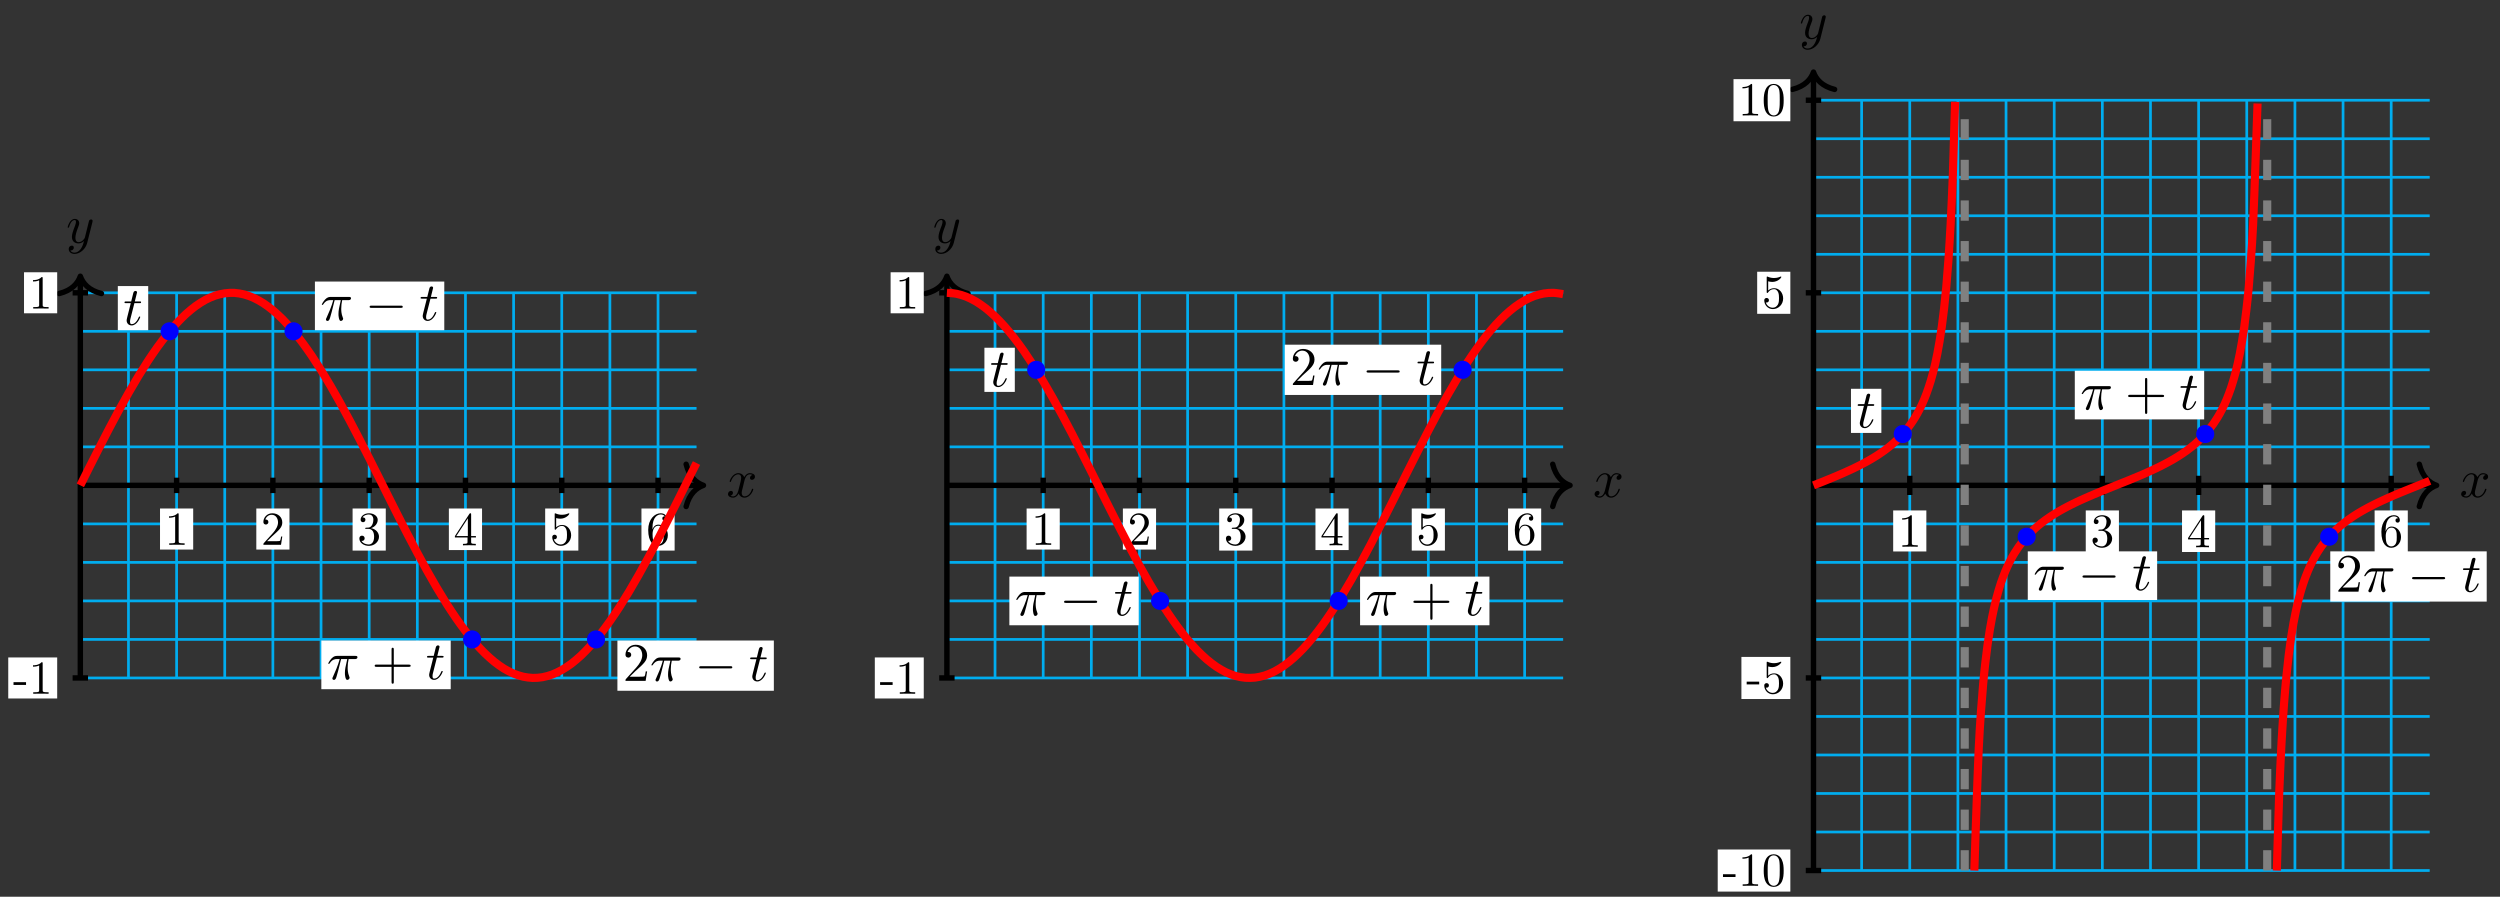 <?xml version="1.0" encoding="UTF-8"?>
<svg xmlns="http://www.w3.org/2000/svg" xmlns:xlink="http://www.w3.org/1999/xlink" width="368pt" height="132pt" viewBox="0 0 368 132" version="1.1">
<rect x="0" y="0" width="368" height="132" fill="#333333" stroke="none"/>
<defs>
<g>
<symbol overflow="visible" id="glyph0-0">
<path style="stroke:none;" d=""/>
</symbol>
<symbol overflow="visible" id="glyph0-1">
<path style="stroke:none;" d="M 2.656 -2.406 C 2.703 -2.609 2.891 -3.344 3.453 -3.344 C 3.484 -3.344 3.688 -3.344 3.844 -3.25 C 3.625 -3.203 3.469 -3 3.469 -2.812 C 3.469 -2.688 3.547 -2.531 3.766 -2.531 C 3.938 -2.531 4.203 -2.672 4.203 -3 C 4.203 -3.406 3.734 -3.516 3.453 -3.516 C 3 -3.516 2.719 -3.094 2.625 -2.922 C 2.422 -3.438 1.984 -3.516 1.766 -3.516 C 0.938 -3.516 0.484 -2.5 0.484 -2.297 C 0.484 -2.219 0.562 -2.219 0.578 -2.219 C 0.641 -2.219 0.656 -2.234 0.672 -2.297 C 0.953 -3.141 1.469 -3.344 1.75 -3.344 C 1.891 -3.344 2.172 -3.281 2.172 -2.812 C 2.172 -2.562 2.047 -2.031 1.75 -0.922 C 1.625 -0.422 1.344 -0.094 0.984 -0.094 C 0.938 -0.094 0.75 -0.094 0.594 -0.188 C 0.781 -0.234 0.969 -0.391 0.969 -0.625 C 0.969 -0.844 0.781 -0.906 0.672 -0.906 C 0.438 -0.906 0.234 -0.688 0.234 -0.438 C 0.234 -0.078 0.625 0.094 0.984 0.094 C 1.5 0.094 1.797 -0.469 1.812 -0.516 C 1.906 -0.219 2.203 0.094 2.672 0.094 C 3.5 0.094 3.953 -0.938 3.953 -1.141 C 3.953 -1.219 3.875 -1.219 3.859 -1.219 C 3.781 -1.219 3.766 -1.188 3.75 -1.125 C 3.484 -0.281 2.953 -0.094 2.688 -0.094 C 2.375 -0.094 2.25 -0.344 2.25 -0.609 C 2.25 -0.781 2.297 -0.969 2.391 -1.312 Z M 2.656 -2.406 "/>
</symbol>
<symbol overflow="visible" id="glyph0-2">
<path style="stroke:none;" d="M 3.875 -3.031 C 3.906 -3.141 3.906 -3.156 3.906 -3.219 C 3.906 -3.359 3.797 -3.438 3.672 -3.438 C 3.594 -3.438 3.469 -3.391 3.391 -3.266 C 3.375 -3.234 3.312 -2.984 3.281 -2.844 C 3.234 -2.625 3.172 -2.422 3.125 -2.203 L 2.766 -0.766 C 2.734 -0.641 2.391 -0.094 1.859 -0.094 C 1.453 -0.094 1.375 -0.438 1.375 -0.734 C 1.375 -1.094 1.5 -1.594 1.781 -2.297 C 1.906 -2.625 1.938 -2.703 1.938 -2.875 C 1.938 -3.234 1.688 -3.516 1.281 -3.516 C 0.531 -3.516 0.234 -2.359 0.234 -2.297 C 0.234 -2.219 0.312 -2.219 0.328 -2.219 C 0.406 -2.219 0.422 -2.234 0.453 -2.359 C 0.672 -3.109 0.984 -3.344 1.266 -3.344 C 1.328 -3.344 1.453 -3.344 1.453 -3.094 C 1.453 -2.891 1.375 -2.688 1.328 -2.531 C 1 -1.688 0.859 -1.234 0.859 -0.859 C 0.859 -0.156 1.359 0.094 1.828 0.094 C 2.141 0.094 2.422 -0.047 2.641 -0.266 C 2.531 0.141 2.438 0.531 2.125 0.953 C 1.906 1.234 1.609 1.453 1.25 1.453 C 1.125 1.453 0.766 1.438 0.641 1.125 C 0.766 1.125 0.875 1.125 0.984 1.031 C 1.062 0.953 1.141 0.859 1.141 0.703 C 1.141 0.453 0.922 0.422 0.844 0.422 C 0.656 0.422 0.391 0.547 0.391 0.938 C 0.391 1.344 0.75 1.641 1.25 1.641 C 2.062 1.641 2.891 0.906 3.109 0.016 Z M 3.875 -3.031 "/>
</symbol>
<symbol overflow="visible" id="glyph0-3">
<path style="stroke:none;" d="M 1.641 -3.188 L 2.391 -3.188 C 2.547 -3.188 2.625 -3.188 2.625 -3.344 C 2.625 -3.438 2.547 -3.438 2.406 -3.438 L 1.703 -3.438 C 1.984 -4.562 2.031 -4.719 2.031 -4.766 C 2.031 -4.906 1.938 -4.984 1.797 -4.984 C 1.781 -4.984 1.547 -4.984 1.484 -4.703 L 1.172 -3.438 L 0.422 -3.438 C 0.266 -3.438 0.188 -3.438 0.188 -3.281 C 0.188 -3.188 0.25 -3.188 0.406 -3.188 L 1.109 -3.188 C 0.531 -0.922 0.5 -0.781 0.5 -0.641 C 0.5 -0.219 0.812 0.094 1.234 0.094 C 2.047 0.094 2.5 -1.078 2.5 -1.141 C 2.5 -1.219 2.438 -1.219 2.406 -1.219 C 2.328 -1.219 2.328 -1.188 2.281 -1.109 C 1.938 -0.281 1.516 -0.094 1.25 -0.094 C 1.078 -0.094 1 -0.188 1 -0.453 C 1 -0.641 1.016 -0.703 1.047 -0.844 Z M 1.641 -3.188 "/>
</symbol>
<symbol overflow="visible" id="glyph0-4">
<path style="stroke:none;" d="M 2.109 -2.969 L 3.016 -2.969 C 2.75 -1.797 2.672 -1.453 2.672 -0.922 C 2.672 -0.797 2.672 -0.578 2.734 -0.312 C 2.828 0.047 2.906 0.094 3.031 0.094 C 3.188 0.094 3.359 -0.062 3.359 -0.219 C 3.359 -0.266 3.359 -0.281 3.312 -0.391 C 3.078 -0.969 3.078 -1.484 3.078 -1.703 C 3.078 -2.125 3.125 -2.562 3.219 -2.969 L 4.125 -2.969 C 4.234 -2.969 4.516 -2.969 4.516 -3.25 C 4.516 -3.438 4.344 -3.438 4.203 -3.438 L 1.531 -3.438 C 1.359 -3.438 1.047 -3.438 0.703 -3.062 C 0.422 -2.75 0.219 -2.375 0.219 -2.344 C 0.219 -2.328 0.219 -2.266 0.312 -2.266 C 0.375 -2.266 0.391 -2.297 0.438 -2.359 C 0.828 -2.969 1.297 -2.969 1.453 -2.969 L 1.906 -2.969 C 1.656 -2.016 1.219 -1.047 0.891 -0.312 C 0.828 -0.203 0.828 -0.188 0.828 -0.125 C 0.828 0.031 0.953 0.094 1.047 0.094 C 1.297 0.094 1.359 -0.141 1.453 -0.438 C 1.562 -0.797 1.562 -0.812 1.672 -1.219 Z M 2.109 -2.969 "/>
</symbol>
<symbol overflow="visible" id="glyph1-0">
<path style="stroke:none;" d=""/>
</symbol>
<symbol overflow="visible" id="glyph1-1">
<path style="stroke:none;" d="M 2.922 0 L 2.922 -0.219 L 2.703 -0.219 C 2.062 -0.219 2.047 -0.297 2.047 -0.547 L 2.047 -4.453 C 2.047 -4.625 2.047 -4.641 1.891 -4.641 C 1.453 -4.188 0.844 -4.188 0.625 -4.188 L 0.625 -3.984 C 0.766 -3.984 1.172 -3.984 1.531 -4.156 L 1.531 -0.547 C 1.531 -0.297 1.516 -0.219 0.891 -0.219 L 0.656 -0.219 L 0.656 0 C 0.906 -0.016 1.516 -0.016 1.797 -0.016 C 2.062 -0.016 2.672 -0.016 2.922 0 Z M 2.922 0 "/>
</symbol>
<symbol overflow="visible" id="glyph1-2">
<path style="stroke:none;" d="M 3.125 -1.219 L 2.953 -1.219 C 2.922 -1 2.875 -0.703 2.797 -0.594 C 2.75 -0.531 2.297 -0.531 2.141 -0.531 L 0.891 -0.531 L 1.625 -1.25 C 2.703 -2.219 3.125 -2.594 3.125 -3.297 C 3.125 -4.078 2.5 -4.641 1.656 -4.641 C 0.859 -4.641 0.344 -4 0.344 -3.375 C 0.344 -2.984 0.703 -2.984 0.719 -2.984 C 0.844 -2.984 1.078 -3.078 1.078 -3.359 C 1.078 -3.547 0.953 -3.719 0.703 -3.719 C 0.656 -3.719 0.641 -3.719 0.625 -3.719 C 0.781 -4.172 1.156 -4.422 1.562 -4.422 C 2.188 -4.422 2.5 -3.859 2.5 -3.297 C 2.5 -2.734 2.141 -2.188 1.766 -1.75 L 0.422 -0.266 C 0.344 -0.188 0.344 -0.172 0.344 0 L 2.938 0 Z M 3.125 -1.219 "/>
</symbol>
<symbol overflow="visible" id="glyph1-3">
<path style="stroke:none;" d="M 3.188 -1.188 C 3.188 -1.766 2.75 -2.312 2.016 -2.453 C 2.594 -2.641 3 -3.125 3 -3.672 C 3 -4.25 2.391 -4.641 1.719 -4.641 C 1.016 -4.641 0.484 -4.219 0.484 -3.688 C 0.484 -3.469 0.641 -3.328 0.844 -3.328 C 1.047 -3.328 1.188 -3.484 1.188 -3.688 C 1.188 -4.031 0.859 -4.031 0.766 -4.031 C 0.969 -4.375 1.438 -4.469 1.688 -4.469 C 1.969 -4.469 2.359 -4.312 2.359 -3.688 C 2.359 -3.609 2.344 -3.203 2.156 -2.891 C 1.953 -2.562 1.719 -2.531 1.547 -2.531 C 1.484 -2.516 1.312 -2.516 1.266 -2.516 C 1.219 -2.5 1.156 -2.5 1.156 -2.422 C 1.156 -2.344 1.219 -2.344 1.328 -2.344 L 1.641 -2.344 C 2.203 -2.344 2.469 -1.875 2.469 -1.188 C 2.469 -0.25 1.984 -0.047 1.672 -0.047 C 1.375 -0.047 0.859 -0.156 0.609 -0.578 C 0.859 -0.531 1.078 -0.688 1.078 -0.953 C 1.078 -1.203 0.891 -1.344 0.688 -1.344 C 0.516 -1.344 0.297 -1.25 0.297 -0.938 C 0.297 -0.312 0.938 0.156 1.703 0.156 C 2.547 0.156 3.188 -0.484 3.188 -1.188 Z M 3.188 -1.188 "/>
</symbol>
<symbol overflow="visible" id="glyph1-4">
<path style="stroke:none;" d="M 3.281 -1.156 L 3.281 -1.359 L 2.578 -1.359 L 2.578 -4.531 C 2.578 -4.672 2.578 -4.719 2.469 -4.719 C 2.406 -4.719 2.391 -4.719 2.328 -4.641 L 0.188 -1.359 L 0.188 -1.156 L 2.047 -1.156 L 2.047 -0.547 C 2.047 -0.297 2.031 -0.219 1.516 -0.219 L 1.375 -0.219 L 1.375 0 C 1.656 -0.016 2.016 -0.016 2.312 -0.016 C 2.609 -0.016 2.969 -0.016 3.266 0 L 3.266 -0.219 L 3.109 -0.219 C 2.594 -0.219 2.578 -0.297 2.578 -0.547 L 2.578 -1.156 Z M 2.094 -1.359 L 0.391 -1.359 L 2.094 -3.969 Z M 2.094 -1.359 "/>
</symbol>
<symbol overflow="visible" id="glyph1-5">
<path style="stroke:none;" d="M 3.125 -1.406 C 3.125 -2.234 2.562 -2.922 1.812 -2.922 C 1.469 -2.922 1.172 -2.812 0.922 -2.578 L 0.922 -3.938 C 1.062 -3.891 1.297 -3.844 1.516 -3.844 C 2.375 -3.844 2.859 -4.469 2.859 -4.562 C 2.859 -4.609 2.844 -4.641 2.781 -4.641 C 2.781 -4.641 2.766 -4.641 2.734 -4.625 C 2.594 -4.562 2.25 -4.422 1.781 -4.422 C 1.5 -4.422 1.188 -4.469 0.859 -4.609 C 0.797 -4.641 0.781 -4.641 0.781 -4.641 C 0.703 -4.641 0.703 -4.578 0.703 -4.469 L 0.703 -2.406 C 0.703 -2.281 0.703 -2.219 0.797 -2.219 C 0.844 -2.219 0.859 -2.25 0.891 -2.281 C 0.969 -2.391 1.219 -2.781 1.797 -2.781 C 2.156 -2.781 2.328 -2.453 2.391 -2.328 C 2.5 -2.062 2.516 -1.797 2.516 -1.453 C 2.516 -1.203 2.516 -0.781 2.344 -0.5 C 2.172 -0.219 1.922 -0.047 1.594 -0.047 C 1.094 -0.047 0.688 -0.406 0.578 -0.828 C 0.594 -0.812 0.609 -0.812 0.688 -0.812 C 0.922 -0.812 1.031 -0.984 1.031 -1.156 C 1.031 -1.312 0.922 -1.484 0.688 -1.484 C 0.594 -1.484 0.344 -1.438 0.344 -1.125 C 0.344 -0.516 0.828 0.156 1.609 0.156 C 2.422 0.156 3.125 -0.516 3.125 -1.406 Z M 3.125 -1.406 "/>
</symbol>
<symbol overflow="visible" id="glyph1-6">
<path style="stroke:none;" d="M 3.188 -1.422 C 3.188 -2.312 2.562 -2.969 1.797 -2.969 C 1.312 -2.969 1.062 -2.625 0.922 -2.281 L 0.922 -2.453 C 0.922 -4.219 1.781 -4.469 2.141 -4.469 C 2.312 -4.469 2.594 -4.422 2.75 -4.188 C 2.641 -4.188 2.375 -4.188 2.375 -3.875 C 2.375 -3.656 2.531 -3.547 2.688 -3.547 C 2.797 -3.547 3.016 -3.609 3.016 -3.891 C 3.016 -4.312 2.703 -4.641 2.125 -4.641 C 1.234 -4.641 0.297 -3.75 0.297 -2.203 C 0.297 -0.344 1.094 0.156 1.75 0.156 C 2.516 0.156 3.188 -0.5 3.188 -1.422 Z M 2.562 -1.422 C 2.562 -1.094 2.562 -0.75 2.438 -0.5 C 2.234 -0.078 1.906 -0.047 1.75 -0.047 C 1.312 -0.047 1.094 -0.453 1.062 -0.562 C 0.938 -0.891 0.938 -1.453 0.938 -1.578 C 0.938 -2.125 1.156 -2.812 1.781 -2.812 C 1.891 -2.812 2.219 -2.812 2.438 -2.391 C 2.562 -2.125 2.562 -1.766 2.562 -1.422 Z M 2.562 -1.422 "/>
</symbol>
<symbol overflow="visible" id="glyph1-7">
<path style="stroke:none;" d="M 1.922 -1.297 L 1.922 -1.703 L 0.078 -1.703 L 0.078 -1.297 Z M 1.922 -1.297 "/>
</symbol>
<symbol overflow="visible" id="glyph1-8">
<path style="stroke:none;" d="M 3.203 -2.234 C 3.203 -2.781 3.172 -3.344 2.922 -3.859 C 2.609 -4.531 2.031 -4.641 1.734 -4.641 C 1.328 -4.641 0.812 -4.453 0.531 -3.812 C 0.312 -3.328 0.266 -2.781 0.266 -2.234 C 0.266 -1.703 0.297 -1.078 0.578 -0.547 C 0.891 0.016 1.391 0.156 1.734 0.156 C 2.109 0.156 2.641 0 2.953 -0.656 C 3.172 -1.141 3.203 -1.672 3.203 -2.234 Z M 2.625 -2.312 C 2.625 -1.797 2.625 -1.312 2.547 -0.875 C 2.453 -0.203 2.047 0 1.734 0 C 1.469 0 1.047 -0.172 0.922 -0.844 C 0.844 -1.266 0.844 -1.906 0.844 -2.312 C 0.844 -2.766 0.844 -3.219 0.906 -3.594 C 1.031 -4.422 1.562 -4.484 1.734 -4.484 C 1.969 -4.484 2.422 -4.359 2.562 -3.672 C 2.625 -3.281 2.625 -2.75 2.625 -2.312 Z M 2.625 -2.312 "/>
</symbol>
<symbol overflow="visible" id="glyph2-0">
<path style="stroke:none;" d=""/>
</symbol>
<symbol overflow="visible" id="glyph2-1">
<path style="stroke:none;" d="M 5.25 -1.828 C 5.391 -1.828 5.531 -1.828 5.531 -1.984 C 5.531 -2.156 5.391 -2.156 5.25 -2.156 L 0.938 -2.156 C 0.812 -2.156 0.656 -2.156 0.656 -1.984 C 0.656 -1.828 0.812 -1.828 0.938 -1.828 Z M 5.25 -1.828 "/>
</symbol>
<symbol overflow="visible" id="glyph3-0">
<path style="stroke:none;" d=""/>
</symbol>
<symbol overflow="visible" id="glyph3-1">
<path style="stroke:none;" d="M 3.266 -1.828 L 5.484 -1.828 C 5.594 -1.828 5.75 -1.828 5.75 -1.984 C 5.75 -2.156 5.594 -2.156 5.484 -2.156 L 3.266 -2.156 L 3.266 -4.375 C 3.266 -4.5 3.266 -4.641 3.094 -4.641 C 2.938 -4.641 2.938 -4.5 2.938 -4.375 L 2.938 -2.156 L 0.703 -2.156 C 0.594 -2.156 0.453 -2.156 0.453 -1.984 C 0.453 -1.828 0.594 -1.828 0.703 -1.828 L 2.938 -1.828 L 2.938 0.391 C 2.938 0.516 2.938 0.656 3.094 0.656 C 3.266 0.656 3.266 0.516 3.266 0.391 Z M 3.266 -1.828 "/>
</symbol>
<symbol overflow="visible" id="glyph3-2">
<path style="stroke:none;" d="M 1.016 -0.609 L 1.859 -1.438 C 3.094 -2.531 3.578 -2.969 3.578 -3.766 C 3.578 -4.672 2.859 -5.312 1.891 -5.312 C 0.984 -5.312 0.391 -4.578 0.391 -3.859 C 0.391 -3.422 0.797 -3.422 0.828 -3.422 C 0.953 -3.422 1.234 -3.516 1.234 -3.844 C 1.234 -4.047 1.094 -4.25 0.812 -4.25 C 0.75 -4.25 0.734 -4.25 0.703 -4.25 C 0.891 -4.766 1.328 -5.062 1.781 -5.062 C 2.516 -5.062 2.859 -4.422 2.859 -3.766 C 2.859 -3.125 2.453 -2.5 2.016 -2 L 0.484 -0.297 C 0.391 -0.203 0.391 -0.188 0.391 0 L 3.359 0 L 3.578 -1.391 L 3.375 -1.391 C 3.344 -1.141 3.281 -0.797 3.203 -0.672 C 3.141 -0.609 2.625 -0.609 2.453 -0.609 Z M 1.016 -0.609 "/>
</symbol>
</g>
</defs>
<g id="surface1">
<path style="fill:none;stroke-width:0.399;stroke-linecap:butt;stroke-linejoin:miter;stroke:rgb(0%,67.839%,93.729%);stroke-opacity:1;stroke-miterlimit:10;" d="M 0.001 -28.347 L 90.708 -28.347 M 0.001 -22.676 L 90.708 -22.676 M 0.001 -17.008 L 90.708 -17.008 M 0.001 -11.337 L 90.708 -11.337 M 0.001 -5.67 L 90.708 -5.67 M 0.001 0.002 L 90.708 0.002 M 0.001 5.669 L 90.708 5.669 M 0.001 11.337 L 90.708 11.337 M 0.001 17.008 L 90.708 17.008 M 0.001 22.676 L 90.708 22.676 M 0.001 28.347 L 90.708 28.347 M 0.001 -28.347 L 0.001 28.347 M 7.087 -28.347 L 7.087 28.347 M 14.173 -28.347 L 14.173 28.347 M 21.259 -28.347 L 21.259 28.347 M 28.345 -28.347 L 28.345 28.347 M 35.435 -28.347 L 35.435 28.347 M 42.521 -28.347 L 42.521 28.347 M 49.607 -28.347 L 49.607 28.347 M 56.693 -28.347 L 56.693 28.347 M 63.779 -28.347 L 63.779 28.347 M 70.868 -28.347 L 70.868 28.347 M 77.954 -28.347 L 77.954 28.347 M 85.04 -28.347 L 85.04 28.347 " transform="matrix(1,0,0,-1,11.823,71.447)"/>
<path style="fill:none;stroke-width:0.797;stroke-linecap:butt;stroke-linejoin:miter;stroke:rgb(0%,0%,0%);stroke-opacity:1;stroke-miterlimit:10;" d="M 0.001 0.002 L 91.329 0.002 " transform="matrix(1,0,0,-1,11.823,71.447)"/>
<path style="fill:none;stroke-width:0.797;stroke-linecap:round;stroke-linejoin:round;stroke:rgb(0%,0%,0%);stroke-opacity:1;stroke-miterlimit:10;" d="M -2.552 3.111 C -2.083 1.244 -1.048 0.361 -0.001 0.002 C -1.048 -0.361 -2.083 -1.244 -2.552 -3.111 " transform="matrix(1,0,0,-1,103.552,71.447)"/>
<g style="fill:rgb(0%,0%,0%);fill-opacity:1;">
  <use xlink:href="#glyph0-1" x="106.925" y="73.163"/>
</g>
<path style="fill:none;stroke-width:0.797;stroke-linecap:butt;stroke-linejoin:miter;stroke:rgb(0%,0%,0%);stroke-opacity:1;stroke-miterlimit:10;" d="M 0.001 -28.347 L 0.001 30.386 " transform="matrix(1,0,0,-1,11.823,71.447)"/>
<path style="fill:none;stroke-width:0.797;stroke-linecap:round;stroke-linejoin:round;stroke:rgb(0%,0%,0%);stroke-opacity:1;stroke-miterlimit:10;" d="M -2.549 3.112 C -2.085 1.245 -1.046 0.362 0.001 -0.001 C -1.046 -0.364 -2.085 -1.243 -2.549 -3.111 " transform="matrix(0,-1,-1,0,11.823,40.661)"/>
<g style="fill:rgb(0%,0%,0%);fill-opacity:1;">
  <use xlink:href="#glyph0-2" x="9.726" y="35.737"/>
</g>
<path style="fill:none;stroke-width:0.797;stroke-linecap:butt;stroke-linejoin:miter;stroke:rgb(0%,0%,0%);stroke-opacity:1;stroke-miterlimit:10;" d="M 14.173 1.135 L 14.173 -1.135 " transform="matrix(1,0,0,-1,11.823,71.447)"/>
<path style=" stroke:none;fill-rule:nonzero;fill:rgb(100%,100%,100%);fill-opacity:1;" d="M 28.438 74.852 L 23.555 74.852 L 23.555 80.895 L 28.438 80.895 Z M 28.438 74.852 "/>
<g style="fill:rgb(0%,0%,0%);fill-opacity:1;">
  <use xlink:href="#glyph1-1" x="24.253" y="80.196"/>
</g>
<path style="fill:none;stroke-width:0.797;stroke-linecap:butt;stroke-linejoin:miter;stroke:rgb(0%,0%,0%);stroke-opacity:1;stroke-miterlimit:10;" d="M 28.345 1.135 L 28.345 -1.135 " transform="matrix(1,0,0,-1,11.823,71.447)"/>
<path style=" stroke:none;fill-rule:nonzero;fill:rgb(100%,100%,100%);fill-opacity:1;" d="M 42.609 74.852 L 37.73 74.852 L 37.73 80.895 L 42.609 80.895 Z M 42.609 74.852 "/>
<g style="fill:rgb(0%,0%,0%);fill-opacity:1;">
  <use xlink:href="#glyph1-2" x="38.426" y="80.196"/>
</g>
<path style="fill:none;stroke-width:0.797;stroke-linecap:butt;stroke-linejoin:miter;stroke:rgb(0%,0%,0%);stroke-opacity:1;stroke-miterlimit:10;" d="M 42.521 1.135 L 42.521 -1.135 " transform="matrix(1,0,0,-1,11.823,71.447)"/>
<path style=" stroke:none;fill-rule:nonzero;fill:rgb(100%,100%,100%);fill-opacity:1;" d="M 56.785 74.852 L 51.902 74.852 L 51.902 81.047 L 56.785 81.047 Z M 56.785 74.852 "/>
<g style="fill:rgb(0%,0%,0%);fill-opacity:1;">
  <use xlink:href="#glyph1-3" x="52.6" y="80.196"/>
</g>
<path style="fill:none;stroke-width:0.797;stroke-linecap:butt;stroke-linejoin:miter;stroke:rgb(0%,0%,0%);stroke-opacity:1;stroke-miterlimit:10;" d="M 56.693 1.135 L 56.693 -1.135 " transform="matrix(1,0,0,-1,11.823,71.447)"/>
<path style=" stroke:none;fill-rule:nonzero;fill:rgb(100%,100%,100%);fill-opacity:1;" d="M 70.957 74.852 L 66.074 74.852 L 66.074 80.969 L 70.957 80.969 Z M 70.957 74.852 "/>
<g style="fill:rgb(0%,0%,0%);fill-opacity:1;">
  <use xlink:href="#glyph1-4" x="66.773" y="80.272"/>
</g>
<path style="fill:none;stroke-width:0.797;stroke-linecap:butt;stroke-linejoin:miter;stroke:rgb(0%,0%,0%);stroke-opacity:1;stroke-miterlimit:10;" d="M 70.868 1.135 L 70.868 -1.135 " transform="matrix(1,0,0,-1,11.823,71.447)"/>
<path style=" stroke:none;fill-rule:nonzero;fill:rgb(100%,100%,100%);fill-opacity:1;" d="M 85.133 74.852 L 80.25 74.852 L 80.25 81.047 L 85.133 81.047 Z M 85.133 74.852 "/>
<g style="fill:rgb(0%,0%,0%);fill-opacity:1;">
  <use xlink:href="#glyph1-5" x="80.947" y="80.196"/>
</g>
<path style="fill:none;stroke-width:0.797;stroke-linecap:butt;stroke-linejoin:miter;stroke:rgb(0%,0%,0%);stroke-opacity:1;stroke-miterlimit:10;" d="M 85.04 1.135 L 85.04 -1.135 " transform="matrix(1,0,0,-1,11.823,71.447)"/>
<path style=" stroke:none;fill-rule:nonzero;fill:rgb(100%,100%,100%);fill-opacity:1;" d="M 99.305 74.852 L 94.422 74.852 L 94.422 81.047 L 99.305 81.047 Z M 99.305 74.852 "/>
<g style="fill:rgb(0%,0%,0%);fill-opacity:1;">
  <use xlink:href="#glyph1-6" x="95.12" y="80.196"/>
</g>
<path style="fill:none;stroke-width:0.797;stroke-linecap:butt;stroke-linejoin:miter;stroke:rgb(0%,0%,0%);stroke-opacity:1;stroke-miterlimit:10;" d="M 1.134 -28.347 L -1.135 -28.347 " transform="matrix(1,0,0,-1,11.823,71.447)"/>
<path style=" stroke:none;fill-rule:nonzero;fill:rgb(100%,100%,100%);fill-opacity:1;" d="M 8.418 96.777 L 1.215 96.777 L 1.215 102.816 L 8.418 102.816 Z M 8.418 96.777 "/>
<g style="fill:rgb(0%,0%,0%);fill-opacity:1;">
  <use xlink:href="#glyph1-7" x="1.911" y="102.119"/>
  <use xlink:href="#glyph1-1" x="4.233" y="102.119"/>
</g>
<path style="fill:none;stroke-width:0.797;stroke-linecap:butt;stroke-linejoin:miter;stroke:rgb(0%,0%,0%);stroke-opacity:1;stroke-miterlimit:10;" d="M 1.134 28.347 L -1.135 28.347 " transform="matrix(1,0,0,-1,11.823,71.447)"/>
<path style=" stroke:none;fill-rule:nonzero;fill:rgb(100%,100%,100%);fill-opacity:1;" d="M 8.418 40.078 L 3.535 40.078 L 3.535 46.117 L 8.418 46.117 Z M 8.418 40.078 "/>
<g style="fill:rgb(0%,0%,0%);fill-opacity:1;">
  <use xlink:href="#glyph1-1" x="4.233" y="45.421"/>
</g>
<path style="fill:none;stroke-width:1.196;stroke-linecap:butt;stroke-linejoin:miter;stroke:rgb(100%,0%,0%);stroke-opacity:1;stroke-miterlimit:10;" d="M 0.001 0.002 C 0.001 0.002 1.025 2.049 1.415 2.83 C 1.81 3.611 2.443 4.861 2.833 5.63 C 3.228 6.4 3.857 7.626 4.251 8.376 C 4.646 9.126 5.275 10.313 5.669 11.036 C 6.064 11.763 6.693 12.899 7.087 13.587 C 7.478 14.278 8.111 15.356 8.505 16.004 C 8.896 16.653 9.529 17.66 9.919 18.258 C 10.314 18.86 10.943 19.785 11.337 20.332 C 11.732 20.879 12.361 21.715 12.755 22.203 C 13.15 22.691 13.779 23.426 14.173 23.851 C 14.564 24.273 15.197 24.906 15.591 25.261 C 15.982 25.617 16.614 26.132 17.005 26.417 C 17.4 26.703 18.029 27.101 18.423 27.312 C 18.818 27.523 19.447 27.8 19.841 27.933 C 20.236 28.066 20.864 28.218 21.259 28.273 C 21.65 28.331 22.282 28.355 22.677 28.335 C 23.068 28.312 23.7 28.21 24.091 28.109 C 24.486 28.007 25.118 27.785 25.509 27.605 C 25.904 27.429 26.532 27.078 26.927 26.824 C 27.322 26.574 27.95 26.105 28.345 25.777 C 28.736 25.449 29.368 24.867 29.763 24.472 C 30.154 24.074 30.786 23.383 31.177 22.922 C 31.572 22.461 32.204 21.664 32.595 21.141 C 32.989 20.617 33.618 19.731 34.013 19.152 C 34.407 18.57 35.036 17.598 35.431 16.969 C 35.825 16.34 36.454 15.29 36.849 14.618 C 37.239 13.946 37.872 12.829 38.263 12.122 C 38.657 11.411 39.29 10.243 39.681 9.501 C 40.075 8.763 40.704 7.552 41.099 6.79 C 41.493 6.025 42.122 4.787 42.517 4.009 C 42.911 3.232 43.54 1.97 43.935 1.185 C 44.325 0.4 44.958 -0.861 45.349 -1.646 C 45.743 -2.432 46.376 -3.685 46.767 -4.463 C 47.161 -5.236 47.79 -6.474 48.185 -7.236 C 48.579 -7.994 49.208 -9.2 49.603 -9.935 C 49.997 -10.669 50.626 -11.829 51.021 -12.536 C 51.411 -13.239 52.044 -14.345 52.439 -15.012 C 52.829 -15.676 53.462 -16.715 53.853 -17.336 C 54.247 -17.957 54.876 -18.918 55.271 -19.489 C 55.665 -20.059 56.294 -20.93 56.689 -21.445 C 57.083 -21.957 57.712 -22.738 58.107 -23.187 C 58.497 -23.641 59.13 -24.316 59.525 -24.699 C 59.915 -25.086 60.548 -25.648 60.939 -25.965 C 61.333 -26.281 61.962 -26.73 62.357 -26.972 C 62.751 -27.214 63.38 -27.539 63.775 -27.707 C 64.169 -27.871 64.798 -28.078 65.193 -28.164 C 65.583 -28.253 66.216 -28.332 66.611 -28.343 C 67.001 -28.355 67.634 -28.308 68.025 -28.238 C 68.419 -28.171 69.048 -27.996 69.443 -27.851 C 69.837 -27.703 70.466 -27.406 70.861 -27.183 C 71.255 -26.961 71.884 -26.543 72.279 -26.25 C 72.669 -25.953 73.302 -25.418 73.697 -25.051 C 74.087 -24.68 74.72 -24.035 75.111 -23.598 C 75.505 -23.164 76.138 -22.41 76.529 -21.914 C 76.923 -21.414 77.552 -20.567 77.947 -20.008 C 78.341 -19.453 78.97 -18.512 79.365 -17.907 C 79.755 -17.297 80.388 -16.278 80.782 -15.622 C 81.173 -14.966 81.806 -13.876 82.197 -13.181 C 82.591 -12.489 83.224 -11.341 83.615 -10.61 C 84.009 -9.884 84.638 -8.689 85.032 -7.935 C 85.427 -7.181 86.056 -5.951 86.45 -5.177 C 86.845 -4.408 87.474 -3.154 87.868 -2.373 C 88.259 -1.588 88.892 -0.326 89.282 0.459 C 89.677 1.244 90.7 3.287 90.7 3.287 " transform="matrix(1,0,0,-1,11.823,71.447)"/>
<path style="fill-rule:nonzero;fill:rgb(0%,0%,100%);fill-opacity:1;stroke-width:0.399;stroke-linecap:butt;stroke-linejoin:miter;stroke:rgb(0%,0%,100%);stroke-opacity:1;stroke-miterlimit:10;" d="M 14.279 22.676 C 14.279 23.304 13.771 23.812 13.142 23.812 C 12.517 23.812 12.009 23.304 12.009 22.676 C 12.009 22.051 12.517 21.543 13.142 21.543 C 13.771 21.543 14.279 22.051 14.279 22.676 Z M 14.279 22.676 " transform="matrix(1,0,0,-1,11.823,71.447)"/>
<path style=" stroke:none;fill-rule:nonzero;fill:rgb(100%,100%,100%);fill-opacity:1;" d="M 21.816 42.109 L 17.344 42.109 L 17.344 48.609 L 21.816 48.609 Z M 21.816 42.109 "/>
<g style="fill:rgb(0%,0%,0%);fill-opacity:1;">
  <use xlink:href="#glyph0-3" x="18.142" y="47.811"/>
</g>
<path style="fill-rule:nonzero;fill:rgb(0%,0%,100%);fill-opacity:1;stroke-width:0.399;stroke-linecap:butt;stroke-linejoin:miter;stroke:rgb(0%,0%,100%);stroke-opacity:1;stroke-miterlimit:10;" d="M 32.517 22.676 C 32.517 23.304 32.009 23.812 31.384 23.812 C 30.759 23.812 30.251 23.304 30.251 22.676 C 30.251 22.051 30.759 21.543 31.384 21.543 C 32.009 21.543 32.517 22.051 32.517 22.676 Z M 32.517 22.676 " transform="matrix(1,0,0,-1,11.823,71.447)"/>
<path style=" stroke:none;fill-rule:nonzero;fill:rgb(100%,100%,100%);fill-opacity:1;" d="M 65.398 41.445 L 46.355 41.445 L 46.355 48.609 L 65.398 48.609 Z M 65.398 41.445 "/>
<g style="fill:rgb(0%,0%,0%);fill-opacity:1;">
  <use xlink:href="#glyph0-4" x="47.152" y="47.147"/>
</g>
<g style="fill:rgb(0%,0%,0%);fill-opacity:1;">
  <use xlink:href="#glyph2-1" x="53.753" y="47.147"/>
</g>
<g style="fill:rgb(0%,0%,0%);fill-opacity:1;">
  <use xlink:href="#glyph0-3" x="61.723" y="47.147"/>
</g>
<path style="fill-rule:nonzero;fill:rgb(0%,0%,100%);fill-opacity:1;stroke-width:0.399;stroke-linecap:butt;stroke-linejoin:miter;stroke:rgb(0%,0%,100%);stroke-opacity:1;stroke-miterlimit:10;" d="M 58.802 -22.676 C 58.802 -22.051 58.294 -21.543 57.669 -21.543 C 57.044 -21.543 56.536 -22.051 56.536 -22.676 C 56.536 -23.305 57.044 -23.812 57.669 -23.812 C 58.294 -23.812 58.802 -23.305 58.802 -22.676 Z M 58.802 -22.676 " transform="matrix(1,0,0,-1,11.823,71.447)"/>
<path style=" stroke:none;fill-rule:nonzero;fill:rgb(100%,100%,100%);fill-opacity:1;" d="M 66.344 94.285 L 47.301 94.285 L 47.301 101.449 L 66.344 101.449 Z M 66.344 94.285 "/>
<g style="fill:rgb(0%,0%,0%);fill-opacity:1;">
  <use xlink:href="#glyph0-4" x="48.099" y="99.986"/>
</g>
<g style="fill:rgb(0%,0%,0%);fill-opacity:1;">
  <use xlink:href="#glyph3-1" x="54.7" y="99.986"/>
</g>
<g style="fill:rgb(0%,0%,0%);fill-opacity:1;">
  <use xlink:href="#glyph0-3" x="62.67" y="99.986"/>
</g>
<path style="fill-rule:nonzero;fill:rgb(0%,0%,100%);fill-opacity:1;stroke-width:0.399;stroke-linecap:butt;stroke-linejoin:miter;stroke:rgb(0%,0%,100%);stroke-opacity:1;stroke-miterlimit:10;" d="M 77.044 -22.676 C 77.044 -22.051 76.536 -21.543 75.911 -21.543 C 75.286 -21.543 74.779 -22.051 74.779 -22.676 C 74.779 -23.305 75.286 -23.812 75.911 -23.812 C 76.536 -23.812 77.044 -23.305 77.044 -22.676 Z M 77.044 -22.676 " transform="matrix(1,0,0,-1,11.823,71.447)"/>
<path style=" stroke:none;fill-rule:nonzero;fill:rgb(100%,100%,100%);fill-opacity:1;" d="M 113.91 94.285 L 90.883 94.285 L 90.883 101.68 L 113.91 101.68 Z M 113.91 94.285 "/>
<g style="fill:rgb(0%,0%,0%);fill-opacity:1;">
  <use xlink:href="#glyph3-2" x="91.679" y="100.22"/>
</g>
<g style="fill:rgb(0%,0%,0%);fill-opacity:1;">
  <use xlink:href="#glyph0-4" x="95.665" y="100.22"/>
</g>
<g style="fill:rgb(0%,0%,0%);fill-opacity:1;">
  <use xlink:href="#glyph2-1" x="102.265" y="100.22"/>
</g>
<g style="fill:rgb(0%,0%,0%);fill-opacity:1;">
  <use xlink:href="#glyph0-3" x="110.235" y="100.22"/>
</g>
<path style="fill:none;stroke-width:0.399;stroke-linecap:butt;stroke-linejoin:miter;stroke:rgb(0%,67.839%,93.729%);stroke-opacity:1;stroke-miterlimit:10;" d="M 127.56 -28.347 L 218.271 -28.347 M 127.56 -22.676 L 218.271 -22.676 M 127.56 -17.008 L 218.271 -17.008 M 127.56 -11.337 L 218.271 -11.337 M 127.56 -5.67 L 218.271 -5.67 M 127.56 0.002 L 218.271 0.002 M 127.56 5.669 L 218.271 5.669 M 127.56 11.337 L 218.271 11.337 M 127.56 17.008 L 218.271 17.008 M 127.56 22.676 L 218.271 22.676 M 127.56 28.347 L 218.271 28.347 M 134.646 -28.347 L 134.646 28.347 M 141.736 -28.347 L 141.736 28.347 M 148.822 -28.347 L 148.822 28.347 M 155.907 -28.347 L 155.907 28.347 M 162.993 -28.347 L 162.993 28.347 M 170.079 -28.347 L 170.079 28.347 M 177.169 -28.347 L 177.169 28.347 M 184.255 -28.347 L 184.255 28.347 M 191.341 -28.347 L 191.341 28.347 M 198.427 -28.347 L 198.427 28.347 M 205.513 -28.347 L 205.513 28.347 M 212.603 -28.347 L 212.603 28.347 " transform="matrix(1,0,0,-1,11.823,71.447)"/>
<path style="fill:none;stroke-width:0.797;stroke-linecap:butt;stroke-linejoin:miter;stroke:rgb(0%,0%,0%);stroke-opacity:1;stroke-miterlimit:10;" d="M 127.56 0.002 L 218.892 0.002 " transform="matrix(1,0,0,-1,11.823,71.447)"/>
<path style="fill:none;stroke-width:0.797;stroke-linecap:round;stroke-linejoin:round;stroke:rgb(0%,0%,0%);stroke-opacity:1;stroke-miterlimit:10;" d="M -2.55 3.111 C -2.085 1.244 -1.046 0.361 0.001 0.002 C -1.046 -0.361 -2.085 -1.244 -2.55 -3.111 " transform="matrix(1,0,0,-1,231.112,71.447)"/>
<g style="fill:rgb(0%,0%,0%);fill-opacity:1;">
  <use xlink:href="#glyph0-1" x="234.486" y="73.163"/>
</g>
<path style="fill:none;stroke-width:0.797;stroke-linecap:butt;stroke-linejoin:miter;stroke:rgb(0%,0%,0%);stroke-opacity:1;stroke-miterlimit:10;" d="M 127.56 -28.347 L 127.56 30.386 " transform="matrix(1,0,0,-1,11.823,71.447)"/>
<path style="fill:none;stroke-width:0.797;stroke-linecap:round;stroke-linejoin:round;stroke:rgb(0%,0%,0%);stroke-opacity:1;stroke-miterlimit:10;" d="M -2.549 3.11 C -2.085 1.243 -1.046 0.364 0.001 0.001 C -1.046 -0.362 -2.085 -1.245 -2.549 -3.112 " transform="matrix(0,-1,-1,0,139.384,40.661)"/>
<g style="fill:rgb(0%,0%,0%);fill-opacity:1;">
  <use xlink:href="#glyph0-2" x="137.287" y="35.737"/>
</g>
<path style="fill:none;stroke-width:0.797;stroke-linecap:butt;stroke-linejoin:miter;stroke:rgb(0%,0%,0%);stroke-opacity:1;stroke-miterlimit:10;" d="M 141.736 1.135 L 141.736 -1.135 " transform="matrix(1,0,0,-1,11.823,71.447)"/>
<path style=" stroke:none;fill-rule:nonzero;fill:rgb(100%,100%,100%);fill-opacity:1;" d="M 155.996 74.852 L 151.117 74.852 L 151.117 80.895 L 155.996 80.895 Z M 155.996 74.852 "/>
<g style="fill:rgb(0%,0%,0%);fill-opacity:1;">
  <use xlink:href="#glyph1-1" x="151.814" y="80.196"/>
</g>
<path style="fill:none;stroke-width:0.797;stroke-linecap:butt;stroke-linejoin:miter;stroke:rgb(0%,0%,0%);stroke-opacity:1;stroke-miterlimit:10;" d="M 155.907 1.135 L 155.907 -1.135 " transform="matrix(1,0,0,-1,11.823,71.447)"/>
<path style=" stroke:none;fill-rule:nonzero;fill:rgb(100%,100%,100%);fill-opacity:1;" d="M 170.172 74.852 L 165.289 74.852 L 165.289 80.895 L 170.172 80.895 Z M 170.172 74.852 "/>
<g style="fill:rgb(0%,0%,0%);fill-opacity:1;">
  <use xlink:href="#glyph1-2" x="165.987" y="80.196"/>
</g>
<path style="fill:none;stroke-width:0.797;stroke-linecap:butt;stroke-linejoin:miter;stroke:rgb(0%,0%,0%);stroke-opacity:1;stroke-miterlimit:10;" d="M 170.079 1.135 L 170.079 -1.135 " transform="matrix(1,0,0,-1,11.823,71.447)"/>
<path style=" stroke:none;fill-rule:nonzero;fill:rgb(100%,100%,100%);fill-opacity:1;" d="M 184.344 74.852 L 179.465 74.852 L 179.465 81.047 L 184.344 81.047 Z M 184.344 74.852 "/>
<g style="fill:rgb(0%,0%,0%);fill-opacity:1;">
  <use xlink:href="#glyph1-3" x="180.16" y="80.196"/>
</g>
<path style="fill:none;stroke-width:0.797;stroke-linecap:butt;stroke-linejoin:miter;stroke:rgb(0%,0%,0%);stroke-opacity:1;stroke-miterlimit:10;" d="M 184.255 1.135 L 184.255 -1.135 " transform="matrix(1,0,0,-1,11.823,71.447)"/>
<path style=" stroke:none;fill-rule:nonzero;fill:rgb(100%,100%,100%);fill-opacity:1;" d="M 198.52 74.852 L 193.637 74.852 L 193.637 80.969 L 198.52 80.969 Z M 198.52 74.852 "/>
<g style="fill:rgb(0%,0%,0%);fill-opacity:1;">
  <use xlink:href="#glyph1-4" x="194.334" y="80.272"/>
</g>
<path style="fill:none;stroke-width:0.797;stroke-linecap:butt;stroke-linejoin:miter;stroke:rgb(0%,0%,0%);stroke-opacity:1;stroke-miterlimit:10;" d="M 198.427 1.135 L 198.427 -1.135 " transform="matrix(1,0,0,-1,11.823,71.447)"/>
<path style=" stroke:none;fill-rule:nonzero;fill:rgb(100%,100%,100%);fill-opacity:1;" d="M 212.691 74.852 L 207.809 74.852 L 207.809 81.047 L 212.691 81.047 Z M 212.691 74.852 "/>
<g style="fill:rgb(0%,0%,0%);fill-opacity:1;">
  <use xlink:href="#glyph1-5" x="208.507" y="80.196"/>
</g>
<path style="fill:none;stroke-width:0.797;stroke-linecap:butt;stroke-linejoin:miter;stroke:rgb(0%,0%,0%);stroke-opacity:1;stroke-miterlimit:10;" d="M 212.603 1.135 L 212.603 -1.135 " transform="matrix(1,0,0,-1,11.823,71.447)"/>
<path style=" stroke:none;fill-rule:nonzero;fill:rgb(100%,100%,100%);fill-opacity:1;" d="M 226.863 74.852 L 221.984 74.852 L 221.984 81.047 L 226.863 81.047 Z M 226.863 74.852 "/>
<g style="fill:rgb(0%,0%,0%);fill-opacity:1;">
  <use xlink:href="#glyph1-6" x="222.681" y="80.196"/>
</g>
<path style="fill:none;stroke-width:0.797;stroke-linecap:butt;stroke-linejoin:miter;stroke:rgb(0%,0%,0%);stroke-opacity:1;stroke-miterlimit:10;" d="M 128.693 -28.347 L 126.427 -28.347 " transform="matrix(1,0,0,-1,11.823,71.447)"/>
<path style=" stroke:none;fill-rule:nonzero;fill:rgb(100%,100%,100%);fill-opacity:1;" d="M 135.977 96.777 L 128.773 96.777 L 128.773 102.816 L 135.977 102.816 Z M 135.977 96.777 "/>
<g style="fill:rgb(0%,0%,0%);fill-opacity:1;">
  <use xlink:href="#glyph1-7" x="129.472" y="102.119"/>
  <use xlink:href="#glyph1-1" x="131.794" y="102.119"/>
</g>
<path style="fill:none;stroke-width:0.797;stroke-linecap:butt;stroke-linejoin:miter;stroke:rgb(0%,0%,0%);stroke-opacity:1;stroke-miterlimit:10;" d="M 128.693 28.347 L 126.427 28.347 " transform="matrix(1,0,0,-1,11.823,71.447)"/>
<path style=" stroke:none;fill-rule:nonzero;fill:rgb(100%,100%,100%);fill-opacity:1;" d="M 135.977 40.078 L 131.098 40.078 L 131.098 46.117 L 135.977 46.117 Z M 135.977 40.078 "/>
<g style="fill:rgb(0%,0%,0%);fill-opacity:1;">
  <use xlink:href="#glyph1-1" x="131.794" y="45.421"/>
</g>
<path style="fill:none;stroke-width:1.196;stroke-linecap:butt;stroke-linejoin:miter;stroke:rgb(100%,0%,0%);stroke-opacity:1;stroke-miterlimit:10;" d="M 127.56 28.347 C 127.56 28.347 128.583 28.284 128.978 28.202 C 129.372 28.124 130.001 27.937 130.396 27.781 C 130.786 27.624 131.419 27.312 131.814 27.078 C 132.204 26.847 132.837 26.414 133.228 26.109 C 133.622 25.804 134.255 25.253 134.646 24.875 C 135.04 24.5 135.669 23.84 136.064 23.394 C 136.458 22.953 137.087 22.187 137.482 21.68 C 137.876 21.176 138.505 20.313 138.9 19.75 C 139.29 19.188 139.923 18.235 140.314 17.621 C 140.708 17.004 141.341 15.977 141.732 15.317 C 142.126 14.657 142.755 13.559 143.15 12.86 C 143.544 12.161 144.173 11.005 144.568 10.274 C 144.962 9.544 145.591 8.341 145.986 7.587 C 146.376 6.829 147.009 5.595 147.4 4.822 C 147.794 4.048 148.427 2.791 148.818 2.009 C 149.212 1.224 149.841 -0.037 150.236 -0.822 C 150.63 -1.607 151.259 -2.869 151.654 -3.646 C 152.048 -4.427 152.677 -5.67 153.072 -6.435 C 153.462 -7.201 154.095 -8.415 154.489 -9.157 C 154.88 -9.903 155.513 -11.075 155.904 -11.79 C 156.298 -12.505 156.927 -13.626 157.322 -14.305 C 157.716 -14.985 158.345 -16.044 158.739 -16.676 C 159.134 -17.313 159.763 -18.297 160.157 -18.879 C 160.548 -19.465 161.181 -20.367 161.575 -20.899 C 161.966 -21.426 162.599 -22.234 162.989 -22.707 C 163.384 -23.176 164.013 -23.883 164.407 -24.285 C 164.802 -24.691 165.431 -25.289 165.825 -25.625 C 166.22 -25.961 166.849 -26.441 167.243 -26.707 C 167.634 -26.968 168.267 -27.332 168.661 -27.523 C 169.052 -27.71 169.685 -27.949 170.075 -28.062 C 170.47 -28.171 171.103 -28.289 171.493 -28.32 C 171.888 -28.355 172.517 -28.343 172.911 -28.296 C 173.306 -28.253 173.935 -28.117 174.329 -27.992 C 174.72 -27.871 175.353 -27.609 175.747 -27.406 C 176.138 -27.207 176.771 -26.824 177.161 -26.547 C 177.556 -26.273 178.189 -25.769 178.579 -25.422 C 178.974 -25.078 179.603 -24.461 179.997 -24.047 C 180.392 -23.629 181.021 -22.906 181.415 -22.426 C 181.81 -21.945 182.439 -21.125 182.833 -20.582 C 183.224 -20.043 183.857 -19.129 184.247 -18.536 C 184.642 -17.942 185.275 -16.946 185.665 -16.301 C 186.06 -15.661 186.689 -14.591 187.083 -13.907 C 187.478 -13.224 188.107 -12.091 188.501 -11.372 C 188.896 -10.65 189.525 -9.47 189.919 -8.724 C 190.31 -7.974 190.943 -6.755 191.333 -5.986 C 191.728 -5.22 192.361 -3.97 192.751 -3.189 C 193.146 -2.412 193.775 -1.146 194.169 -0.361 C 194.564 0.42 195.193 1.685 195.587 2.466 C 195.982 3.248 196.611 4.501 197.005 5.275 C 197.396 6.044 198.029 7.275 198.423 8.028 C 198.814 8.782 199.447 9.974 199.837 10.7 C 200.232 11.427 200.861 12.575 201.255 13.27 C 201.65 13.962 202.279 15.047 202.673 15.704 C 203.068 16.356 203.697 17.371 204.091 17.981 C 204.482 18.586 205.114 19.524 205.509 20.078 C 205.9 20.633 206.532 21.48 206.923 21.976 C 207.318 22.472 207.947 23.219 208.341 23.652 C 208.736 24.086 209.364 24.726 209.759 25.093 C 210.154 25.457 210.782 25.992 211.177 26.285 C 211.568 26.578 212.2 26.992 212.595 27.21 C 212.986 27.433 213.618 27.726 214.009 27.867 C 214.404 28.011 215.032 28.179 215.427 28.245 C 215.822 28.312 216.45 28.355 216.845 28.343 C 217.239 28.331 218.263 28.156 218.263 28.156 " transform="matrix(1,0,0,-1,11.823,71.447)"/>
<path style="fill-rule:nonzero;fill:rgb(0%,0%,100%);fill-opacity:1;stroke-width:0.399;stroke-linecap:butt;stroke-linejoin:miter;stroke:rgb(0%,0%,100%);stroke-opacity:1;stroke-miterlimit:10;" d="M 141.837 17.008 C 141.837 17.633 141.329 18.141 140.704 18.141 C 140.075 18.141 139.572 17.633 139.572 17.008 C 139.572 16.383 140.075 15.875 140.704 15.875 C 141.329 15.875 141.837 16.383 141.837 17.008 Z M 141.837 17.008 " transform="matrix(1,0,0,-1,11.823,71.447)"/>
<path style=" stroke:none;fill-rule:nonzero;fill:rgb(100%,100%,100%);fill-opacity:1;" d="M 149.379 51.188 L 144.906 51.188 L 144.906 57.688 L 149.379 57.688 Z M 149.379 51.188 "/>
<g style="fill:rgb(0%,0%,0%);fill-opacity:1;">
  <use xlink:href="#glyph0-3" x="145.703" y="56.889"/>
</g>
<path style="fill-rule:nonzero;fill:rgb(0%,0%,100%);fill-opacity:1;stroke-width:0.399;stroke-linecap:butt;stroke-linejoin:miter;stroke:rgb(0%,0%,100%);stroke-opacity:1;stroke-miterlimit:10;" d="M 160.079 -17.008 C 160.079 -16.383 159.572 -15.876 158.947 -15.876 C 158.318 -15.876 157.81 -16.383 157.81 -17.008 C 157.81 -17.633 158.318 -18.141 158.947 -18.141 C 159.572 -18.141 160.079 -17.633 160.079 -17.008 Z M 160.079 -17.008 " transform="matrix(1,0,0,-1,11.823,71.447)"/>
<path style=" stroke:none;fill-rule:nonzero;fill:rgb(100%,100%,100%);fill-opacity:1;" d="M 167.621 84.875 L 148.578 84.875 L 148.578 92.039 L 167.621 92.039 Z M 167.621 84.875 "/>
<g style="fill:rgb(0%,0%,0%);fill-opacity:1;">
  <use xlink:href="#glyph0-4" x="149.373" y="90.576"/>
</g>
<g style="fill:rgb(0%,0%,0%);fill-opacity:1;">
  <use xlink:href="#glyph2-1" x="155.974" y="90.576"/>
</g>
<g style="fill:rgb(0%,0%,0%);fill-opacity:1;">
  <use xlink:href="#glyph0-3" x="163.944" y="90.576"/>
</g>
<path style="fill-rule:nonzero;fill:rgb(0%,0%,100%);fill-opacity:1;stroke-width:0.399;stroke-linecap:butt;stroke-linejoin:miter;stroke:rgb(0%,0%,100%);stroke-opacity:1;stroke-miterlimit:10;" d="M 186.364 -17.008 C 186.364 -16.383 185.857 -15.876 185.232 -15.876 C 184.603 -15.876 184.095 -16.383 184.095 -17.008 C 184.095 -17.633 184.603 -18.141 185.232 -18.141 C 185.857 -18.141 186.364 -17.633 186.364 -17.008 Z M 186.364 -17.008 " transform="matrix(1,0,0,-1,11.823,71.447)"/>
<path style=" stroke:none;fill-rule:nonzero;fill:rgb(100%,100%,100%);fill-opacity:1;" d="M 219.246 84.875 L 200.203 84.875 L 200.203 92.039 L 219.246 92.039 Z M 219.246 84.875 "/>
<g style="fill:rgb(0%,0%,0%);fill-opacity:1;">
  <use xlink:href="#glyph0-4" x="200.998" y="90.576"/>
</g>
<g style="fill:rgb(0%,0%,0%);fill-opacity:1;">
  <use xlink:href="#glyph3-1" x="207.599" y="90.576"/>
</g>
<g style="fill:rgb(0%,0%,0%);fill-opacity:1;">
  <use xlink:href="#glyph0-3" x="215.569" y="90.576"/>
</g>
<path style="fill-rule:nonzero;fill:rgb(0%,0%,100%);fill-opacity:1;stroke-width:0.399;stroke-linecap:butt;stroke-linejoin:miter;stroke:rgb(0%,0%,100%);stroke-opacity:1;stroke-miterlimit:10;" d="M 204.607 17.008 C 204.607 17.633 204.099 18.141 203.47 18.141 C 202.845 18.141 202.337 17.633 202.337 17.008 C 202.337 16.383 202.845 15.875 203.47 15.875 C 204.099 15.875 204.607 16.383 204.607 17.008 Z M 204.607 17.008 " transform="matrix(1,0,0,-1,11.823,71.447)"/>
<path style=" stroke:none;fill-rule:nonzero;fill:rgb(100%,100%,100%);fill-opacity:1;" d="M 212.145 50.738 L 189.117 50.738 L 189.117 58.137 L 212.145 58.137 Z M 212.145 50.738 "/>
<g style="fill:rgb(0%,0%,0%);fill-opacity:1;">
  <use xlink:href="#glyph3-2" x="189.915" y="56.674"/>
</g>
<g style="fill:rgb(0%,0%,0%);fill-opacity:1;">
  <use xlink:href="#glyph0-4" x="193.901" y="56.674"/>
</g>
<g style="fill:rgb(0%,0%,0%);fill-opacity:1;">
  <use xlink:href="#glyph2-1" x="200.501" y="56.674"/>
</g>
<g style="fill:rgb(0%,0%,0%);fill-opacity:1;">
  <use xlink:href="#glyph0-3" x="208.471" y="56.674"/>
</g>
<path style="fill:none;stroke-width:0.399;stroke-linecap:butt;stroke-linejoin:miter;stroke:rgb(0%,67.839%,93.729%);stroke-opacity:1;stroke-miterlimit:10;" d="M 255.122 -56.692 L 345.829 -56.692 M 255.122 -51.025 L 345.829 -51.025 M 255.122 -45.353 L 345.829 -45.353 M 255.122 -39.686 L 345.829 -39.686 M 255.122 -34.015 L 345.829 -34.015 M 255.122 -28.347 L 345.829 -28.347 M 255.122 -22.676 L 345.829 -22.676 M 255.122 -17.008 L 345.829 -17.008 M 255.122 -11.337 L 345.829 -11.337 M 255.122 -5.67 L 345.829 -5.67 M 255.122 0.002 L 345.829 0.002 M 255.122 5.669 L 345.829 5.669 M 255.122 11.337 L 345.829 11.337 M 255.122 17.008 L 345.829 17.008 M 255.122 22.676 L 345.829 22.676 M 255.122 28.347 L 345.829 28.347 M 255.122 34.014 L 345.829 34.014 M 255.122 39.686 L 345.829 39.686 M 255.122 45.353 L 345.829 45.353 M 255.122 51.025 L 345.829 51.025 M 255.122 56.692 L 345.829 56.692 M 262.208 -56.692 L 262.208 56.692 M 269.294 -56.692 L 269.294 56.692 M 276.38 -56.692 L 276.38 56.692 M 283.466 -56.692 L 283.466 56.692 M 290.556 -56.692 L 290.556 56.692 M 297.642 -56.692 L 297.642 56.692 M 304.728 -56.692 L 304.728 56.692 M 311.814 -56.692 L 311.814 56.692 M 318.9 -56.692 L 318.9 56.692 M 325.99 -56.692 L 325.99 56.692 M 333.075 -56.692 L 333.075 56.692 M 340.161 -56.692 L 340.161 56.692 " transform="matrix(1,0,0,-1,11.823,71.447)"/>
<path style="fill:none;stroke-width:0.797;stroke-linecap:butt;stroke-linejoin:miter;stroke:rgb(0%,0%,0%);stroke-opacity:1;stroke-miterlimit:10;" d="M 255.122 0.002 L 346.45 0.002 " transform="matrix(1,0,0,-1,11.823,71.447)"/>
<path style="fill:none;stroke-width:0.797;stroke-linecap:round;stroke-linejoin:round;stroke:rgb(0%,0%,0%);stroke-opacity:1;stroke-miterlimit:10;" d="M -2.552 3.111 C -2.083 1.244 -1.048 0.361 -0.001 0.002 C -1.048 -0.361 -2.083 -1.244 -2.552 -3.111 " transform="matrix(1,0,0,-1,358.673,71.447)"/>
<g style="fill:rgb(0%,0%,0%);fill-opacity:1;">
  <use xlink:href="#glyph0-1" x="362.046" y="73.163"/>
</g>
<path style="fill:none;stroke-width:0.797;stroke-linecap:butt;stroke-linejoin:miter;stroke:rgb(0%,0%,0%);stroke-opacity:1;stroke-miterlimit:10;" d="M 255.122 -56.692 L 255.122 60.434 " transform="matrix(1,0,0,-1,11.823,71.447)"/>
<path style="fill:none;stroke-width:0.797;stroke-linecap:round;stroke-linejoin:round;stroke:rgb(0%,0%,0%);stroke-opacity:1;stroke-miterlimit:10;" d="M -2.549 3.112 C -2.084 1.245 -1.045 0.362 0.002 -0.001 C -1.045 -0.364 -2.084 -1.243 -2.549 -3.11 " transform="matrix(0,-1,-1,0,266.944,10.611)"/>
<g style="fill:rgb(0%,0%,0%);fill-opacity:1;">
  <use xlink:href="#glyph0-2" x="264.847" y="5.687"/>
</g>
<path style="fill:none;stroke-width:1.196;stroke-linecap:butt;stroke-linejoin:miter;stroke:rgb(50%,50%,50%);stroke-opacity:1;stroke-dasharray:2.989,2.989;stroke-miterlimit:10;" d="M 277.384 -56.692 L 277.384 56.692 " transform="matrix(1,0,0,-1,11.823,71.447)"/>
<path style="fill:none;stroke-width:1.196;stroke-linecap:butt;stroke-linejoin:miter;stroke:rgb(50%,50%,50%);stroke-opacity:1;stroke-dasharray:2.989,2.989;stroke-miterlimit:10;" d="M 321.911 -56.692 L 321.911 56.692 " transform="matrix(1,0,0,-1,11.823,71.447)"/>
<path style="fill:none;stroke-width:0.797;stroke-linecap:butt;stroke-linejoin:miter;stroke:rgb(0%,0%,0%);stroke-opacity:1;stroke-miterlimit:10;" d="M 269.294 1.416 L 269.294 -1.416 " transform="matrix(1,0,0,-1,11.823,71.447)"/>
<path style=" stroke:none;fill-rule:nonzero;fill:rgb(100%,100%,100%);fill-opacity:1;" d="M 283.559 75.137 L 278.676 75.137 L 278.676 81.176 L 283.559 81.176 Z M 283.559 75.137 "/>
<g style="fill:rgb(0%,0%,0%);fill-opacity:1;">
  <use xlink:href="#glyph1-1" x="279.374" y="80.479"/>
</g>
<path style="fill:none;stroke-width:0.797;stroke-linecap:butt;stroke-linejoin:miter;stroke:rgb(0%,0%,0%);stroke-opacity:1;stroke-miterlimit:10;" d="M 297.642 1.416 L 297.642 -1.416 " transform="matrix(1,0,0,-1,11.823,71.447)"/>
<path style=" stroke:none;fill-rule:nonzero;fill:rgb(100%,100%,100%);fill-opacity:1;" d="M 311.906 75.137 L 307.023 75.137 L 307.023 81.328 L 311.906 81.328 Z M 311.906 75.137 "/>
<g style="fill:rgb(0%,0%,0%);fill-opacity:1;">
  <use xlink:href="#glyph1-3" x="307.721" y="80.479"/>
</g>
<path style="fill:none;stroke-width:0.797;stroke-linecap:butt;stroke-linejoin:miter;stroke:rgb(0%,0%,0%);stroke-opacity:1;stroke-miterlimit:10;" d="M 311.814 1.416 L 311.814 -1.416 " transform="matrix(1,0,0,-1,11.823,71.447)"/>
<path style=" stroke:none;fill-rule:nonzero;fill:rgb(100%,100%,100%);fill-opacity:1;" d="M 326.078 75.137 L 321.195 75.137 L 321.195 81.254 L 326.078 81.254 Z M 326.078 75.137 "/>
<g style="fill:rgb(0%,0%,0%);fill-opacity:1;">
  <use xlink:href="#glyph1-4" x="321.894" y="80.556"/>
</g>
<path style="fill:none;stroke-width:0.797;stroke-linecap:butt;stroke-linejoin:miter;stroke:rgb(0%,0%,0%);stroke-opacity:1;stroke-miterlimit:10;" d="M 340.161 1.416 L 340.161 -1.416 " transform="matrix(1,0,0,-1,11.823,71.447)"/>
<path style=" stroke:none;fill-rule:nonzero;fill:rgb(100%,100%,100%);fill-opacity:1;" d="M 354.426 75.137 L 349.543 75.137 L 349.543 81.328 L 354.426 81.328 Z M 354.426 75.137 "/>
<g style="fill:rgb(0%,0%,0%);fill-opacity:1;">
  <use xlink:href="#glyph1-6" x="350.241" y="80.479"/>
</g>
<path style="fill:none;stroke-width:0.797;stroke-linecap:butt;stroke-linejoin:miter;stroke:rgb(0%,0%,0%);stroke-opacity:1;stroke-miterlimit:10;" d="M 256.255 -56.692 L 253.986 -56.692 " transform="matrix(1,0,0,-1,11.823,71.447)"/>
<path style=" stroke:none;fill-rule:nonzero;fill:rgb(100%,100%,100%);fill-opacity:1;" d="M 263.539 125.047 L 252.848 125.047 L 252.848 131.242 L 263.539 131.242 Z M 263.539 125.047 "/>
<g style="fill:rgb(0%,0%,0%);fill-opacity:1;">
  <use xlink:href="#glyph1-7" x="253.545" y="130.391"/>
  <use xlink:href="#glyph1-1" x="255.867" y="130.391"/>
  <use xlink:href="#glyph1-8" x="259.354" y="130.391"/>
</g>
<path style="fill:none;stroke-width:0.797;stroke-linecap:butt;stroke-linejoin:miter;stroke:rgb(0%,0%,0%);stroke-opacity:1;stroke-miterlimit:10;" d="M 256.255 -28.347 L 253.986 -28.347 " transform="matrix(1,0,0,-1,11.823,71.447)"/>
<path style=" stroke:none;fill-rule:nonzero;fill:rgb(100%,100%,100%);fill-opacity:1;" d="M 263.539 96.699 L 256.336 96.699 L 256.336 102.895 L 263.539 102.895 Z M 263.539 96.699 "/>
<g style="fill:rgb(0%,0%,0%);fill-opacity:1;">
  <use xlink:href="#glyph1-7" x="257.032" y="102.042"/>
  <use xlink:href="#glyph1-5" x="259.354" y="102.042"/>
</g>
<path style="fill:none;stroke-width:0.797;stroke-linecap:butt;stroke-linejoin:miter;stroke:rgb(0%,0%,0%);stroke-opacity:1;stroke-miterlimit:10;" d="M 256.255 28.347 L 253.986 28.347 " transform="matrix(1,0,0,-1,11.823,71.447)"/>
<path style=" stroke:none;fill-rule:nonzero;fill:rgb(100%,100%,100%);fill-opacity:1;" d="M 263.539 40 L 258.656 40 L 258.656 46.195 L 263.539 46.195 Z M 263.539 40 "/>
<g style="fill:rgb(0%,0%,0%);fill-opacity:1;">
  <use xlink:href="#glyph1-5" x="259.355" y="45.344"/>
</g>
<path style="fill:none;stroke-width:0.797;stroke-linecap:butt;stroke-linejoin:miter;stroke:rgb(0%,0%,0%);stroke-opacity:1;stroke-miterlimit:10;" d="M 256.255 56.692 L 253.986 56.692 " transform="matrix(1,0,0,-1,11.823,71.447)"/>
<path style=" stroke:none;fill-rule:nonzero;fill:rgb(100%,100%,100%);fill-opacity:1;" d="M 263.539 11.652 L 255.172 11.652 L 255.172 17.848 L 263.539 17.848 Z M 263.539 11.652 "/>
<g style="fill:rgb(0%,0%,0%);fill-opacity:1;">
  <use xlink:href="#glyph1-1" x="255.868" y="16.995"/>
  <use xlink:href="#glyph1-8" x="259.355" y="16.995"/>
</g>
<path style="fill:none;stroke-width:1.196;stroke-linecap:butt;stroke-linejoin:miter;stroke:rgb(100%,0%,0%);stroke-opacity:1;stroke-miterlimit:10;" d="M 255.122 0.002 C 255.122 0.002 255.357 0.092 255.447 0.131 C 255.536 0.166 255.681 0.224 255.771 0.26 C 255.864 0.295 256.009 0.353 256.099 0.392 C 256.189 0.428 256.333 0.486 256.423 0.521 C 256.513 0.56 256.657 0.619 256.751 0.654 C 256.841 0.689 256.986 0.748 257.075 0.787 C 257.165 0.822 257.31 0.881 257.4 0.92 C 257.493 0.955 257.638 1.017 257.728 1.053 C 257.818 1.092 257.962 1.15 258.052 1.189 C 258.142 1.228 258.286 1.287 258.38 1.326 C 258.47 1.365 258.615 1.424 258.704 1.463 C 258.794 1.502 258.939 1.564 259.029 1.603 C 259.118 1.642 259.267 1.705 259.357 1.744 C 259.447 1.783 259.591 1.849 259.681 1.888 C 259.771 1.931 259.915 1.994 260.005 2.037 C 260.099 2.076 260.243 2.142 260.333 2.185 C 260.423 2.224 260.568 2.291 260.657 2.334 C 260.747 2.377 260.892 2.443 260.986 2.486 C 261.075 2.533 261.22 2.603 261.31 2.646 C 261.4 2.689 261.544 2.759 261.634 2.806 C 261.724 2.849 261.872 2.923 261.962 2.97 C 262.052 3.017 262.197 3.091 262.286 3.138 C 262.376 3.185 262.521 3.263 262.611 3.31 C 262.704 3.357 262.849 3.439 262.939 3.486 C 263.029 3.537 263.173 3.619 263.263 3.669 C 263.353 3.72 263.497 3.802 263.591 3.857 C 263.681 3.912 263.825 3.998 263.915 4.052 C 264.005 4.107 264.15 4.193 264.24 4.251 C 264.329 4.306 264.478 4.4 264.568 4.458 C 264.657 4.517 264.802 4.611 264.892 4.673 C 264.982 4.736 265.126 4.833 265.216 4.896 C 265.31 4.958 265.454 5.064 265.544 5.126 C 265.634 5.193 265.779 5.302 265.868 5.369 C 265.958 5.439 266.107 5.552 266.197 5.622 C 266.286 5.697 266.431 5.814 266.521 5.888 C 266.611 5.962 266.755 6.087 266.845 6.165 C 266.939 6.243 267.083 6.372 267.173 6.458 C 267.263 6.54 267.407 6.677 267.497 6.763 C 267.587 6.853 267.732 6.997 267.825 7.091 C 267.915 7.181 268.06 7.333 268.15 7.431 C 268.24 7.532 268.384 7.693 268.474 7.798 C 268.564 7.903 268.712 8.075 268.802 8.189 C 268.892 8.298 269.036 8.485 269.126 8.603 C 269.216 8.724 269.361 8.919 269.45 9.048 C 269.544 9.177 269.689 9.392 269.779 9.528 C 269.868 9.669 270.013 9.895 270.103 10.048 C 270.193 10.196 270.337 10.446 270.431 10.61 C 270.521 10.774 270.665 11.044 270.755 11.224 C 270.845 11.399 270.99 11.7 271.079 11.895 C 271.169 12.091 271.318 12.419 271.407 12.634 C 271.497 12.848 271.642 13.212 271.732 13.454 C 271.822 13.692 271.966 14.098 272.056 14.368 C 272.15 14.637 272.294 15.09 272.384 15.395 C 272.474 15.7 272.618 16.211 272.708 16.555 C 272.798 16.903 272.943 17.489 273.036 17.887 C 273.126 18.285 273.271 18.965 273.361 19.43 C 273.45 19.895 273.595 20.684 273.685 21.23 C 273.779 21.777 273.923 22.719 274.013 23.375 C 274.103 24.031 274.247 25.16 274.337 25.964 C 274.427 26.765 274.572 28.156 274.665 29.159 C 274.755 30.167 274.9 31.921 274.99 33.225 C 275.079 34.526 275.224 36.795 275.314 38.545 C 275.404 40.295 275.552 43.346 275.642 45.83 C 275.732 48.318 275.966 56.458 275.966 56.458 " transform="matrix(1,0,0,-1,11.823,71.447)"/>
<path style="fill:none;stroke-width:1.196;stroke-linecap:butt;stroke-linejoin:miter;stroke:rgb(100%,0%,0%);stroke-opacity:1;stroke-miterlimit:10;" d="M 278.798 -56.708 C 278.798 -56.708 279.267 -42.475 279.45 -38.663 C 279.63 -34.85 279.919 -31.347 280.099 -29.23 C 280.282 -27.117 280.572 -24.773 280.751 -23.418 C 280.931 -22.063 281.224 -20.41 281.404 -19.461 C 281.583 -18.512 281.872 -17.286 282.056 -16.579 C 282.236 -15.876 282.525 -14.93 282.704 -14.387 C 282.888 -13.841 283.177 -13.087 283.357 -12.649 C 283.536 -12.212 283.829 -11.595 284.009 -11.235 C 284.189 -10.876 284.478 -10.36 284.661 -10.056 C 284.841 -9.755 285.13 -9.318 285.31 -9.06 C 285.493 -8.798 285.782 -8.419 285.962 -8.197 C 286.142 -7.97 286.435 -7.638 286.615 -7.439 C 286.794 -7.24 287.083 -6.947 287.267 -6.771 C 287.447 -6.595 287.736 -6.33 287.915 -6.169 C 288.099 -6.013 288.388 -5.771 288.568 -5.627 C 288.747 -5.486 289.04 -5.263 289.22 -5.134 C 289.4 -5.002 289.689 -4.798 289.872 -4.677 C 290.052 -4.556 290.341 -4.369 290.521 -4.256 C 290.704 -4.142 290.993 -3.967 291.173 -3.861 C 291.353 -3.756 291.646 -3.592 291.825 -3.49 C 292.005 -3.392 292.294 -3.236 292.478 -3.142 C 292.657 -3.045 292.947 -2.9 293.126 -2.81 C 293.31 -2.717 293.599 -2.576 293.779 -2.49 C 293.962 -2.404 294.251 -2.267 294.431 -2.185 C 294.611 -2.103 294.904 -1.971 295.083 -1.893 C 295.263 -1.81 295.552 -1.685 295.736 -1.607 C 295.915 -1.529 296.204 -1.404 296.384 -1.33 C 296.568 -1.252 296.857 -1.131 297.036 -1.057 C 297.216 -0.982 297.509 -0.861 297.689 -0.787 C 297.868 -0.717 298.157 -0.596 298.341 -0.525 C 298.521 -0.451 298.81 -0.334 298.99 -0.264 C 299.173 -0.19 299.462 -0.076 299.642 -0.002 C 299.822 0.068 300.115 0.185 300.294 0.26 C 300.474 0.33 300.763 0.447 300.947 0.521 C 301.126 0.592 301.415 0.709 301.595 0.783 C 301.779 0.857 302.068 0.974 302.247 1.053 C 302.427 1.127 302.72 1.248 302.9 1.322 C 303.079 1.4 303.368 1.521 303.552 1.599 C 303.732 1.677 304.021 1.806 304.2 1.885 C 304.384 1.967 304.673 2.095 304.853 2.181 C 305.032 2.263 305.325 2.4 305.505 2.486 C 305.685 2.572 305.974 2.713 306.157 2.802 C 306.337 2.892 306.626 3.041 306.806 3.134 C 306.99 3.228 307.279 3.384 307.458 3.486 C 307.638 3.584 307.931 3.748 308.111 3.853 C 308.29 3.959 308.579 4.134 308.763 4.248 C 308.943 4.361 309.232 4.548 309.411 4.669 C 309.595 4.79 309.884 4.994 310.064 5.122 C 310.247 5.255 310.536 5.474 310.716 5.619 C 310.896 5.763 311.185 6.001 311.368 6.161 C 311.548 6.318 311.837 6.583 312.021 6.759 C 312.2 6.935 312.49 7.228 312.669 7.427 C 312.853 7.622 313.142 7.954 313.322 8.181 C 313.501 8.403 313.794 8.782 313.974 9.04 C 314.154 9.298 314.443 9.735 314.626 10.036 C 314.806 10.337 315.095 10.852 315.275 11.212 C 315.458 11.567 315.747 12.184 315.927 12.618 C 316.107 13.055 316.4 13.805 316.579 14.348 C 316.759 14.891 317.048 15.832 317.232 16.536 C 317.411 17.235 317.7 18.453 317.88 19.399 C 318.064 20.34 318.353 21.984 318.532 23.332 C 318.712 24.675 319.005 26.999 319.185 29.097 C 319.365 31.19 319.654 34.667 319.837 38.428 C 320.017 42.193 320.486 56.212 320.486 56.212 " transform="matrix(1,0,0,-1,11.823,71.447)"/>
<path style="fill:none;stroke-width:1.196;stroke-linecap:butt;stroke-linejoin:miter;stroke:rgb(100%,0%,0%);stroke-opacity:1;stroke-miterlimit:10;" d="M 323.325 -56.708 C 323.325 -56.708 323.579 -47.955 323.677 -45.318 C 323.775 -42.682 323.931 -39.514 324.029 -37.698 C 324.126 -35.886 324.282 -33.569 324.38 -32.241 C 324.478 -30.913 324.634 -29.144 324.732 -28.128 C 324.829 -27.113 324.986 -25.722 325.083 -24.922 C 325.181 -24.117 325.337 -22.992 325.435 -22.344 C 325.532 -21.692 325.689 -20.766 325.786 -20.223 C 325.884 -19.684 326.04 -18.903 326.138 -18.45 C 326.236 -17.993 326.392 -17.329 326.49 -16.938 C 326.587 -16.551 326.743 -15.977 326.841 -15.641 C 326.939 -15.305 327.095 -14.801 327.193 -14.509 C 327.29 -14.212 327.447 -13.77 327.544 -13.509 C 327.642 -13.247 327.798 -12.852 327.896 -12.622 C 327.993 -12.388 328.15 -12.036 328.247 -11.825 C 328.345 -11.618 328.501 -11.302 328.599 -11.11 C 328.697 -10.923 328.853 -10.634 328.95 -10.462 C 329.048 -10.29 329.204 -10.025 329.302 -9.868 C 329.4 -9.712 329.556 -9.47 329.654 -9.325 C 329.751 -9.181 329.907 -8.958 330.005 -8.825 C 330.103 -8.693 330.259 -8.486 330.357 -8.361 C 330.454 -8.236 330.611 -8.044 330.708 -7.931 C 330.806 -7.814 330.962 -7.634 331.06 -7.529 C 331.157 -7.419 331.314 -7.251 331.411 -7.15 C 331.509 -7.052 331.665 -6.892 331.763 -6.798 C 331.861 -6.705 332.017 -6.556 332.115 -6.466 C 332.212 -6.376 332.368 -6.236 332.466 -6.15 C 332.564 -6.064 332.72 -5.931 332.818 -5.853 C 332.915 -5.771 333.072 -5.646 333.169 -5.568 C 333.267 -5.49 333.423 -5.373 333.521 -5.298 C 333.618 -5.224 333.775 -5.111 333.872 -5.041 C 333.97 -4.97 334.126 -4.861 334.224 -4.795 C 334.322 -4.728 334.478 -4.623 334.575 -4.556 C 334.673 -4.494 334.829 -4.392 334.927 -4.33 C 335.025 -4.267 335.185 -4.174 335.279 -4.111 C 335.376 -4.052 335.536 -3.959 335.634 -3.9 C 335.732 -3.845 335.888 -3.752 335.986 -3.697 C 336.083 -3.642 336.24 -3.553 336.337 -3.502 C 336.435 -3.447 336.591 -3.361 336.689 -3.31 C 336.786 -3.256 336.943 -3.174 337.04 -3.123 C 337.138 -3.072 337.294 -2.99 337.392 -2.943 C 337.49 -2.892 337.646 -2.814 337.743 -2.767 C 337.841 -2.717 337.997 -2.642 338.095 -2.592 C 338.193 -2.545 338.349 -2.471 338.447 -2.424 C 338.544 -2.381 338.7 -2.307 338.798 -2.26 C 338.896 -2.217 339.052 -2.142 339.15 -2.1 C 339.247 -2.057 339.404 -1.982 339.501 -1.939 C 339.599 -1.896 339.755 -1.826 339.853 -1.783 C 339.95 -1.74 340.107 -1.674 340.204 -1.631 C 340.302 -1.588 340.458 -1.521 340.556 -1.478 C 340.654 -1.439 340.81 -1.373 340.907 -1.33 C 341.005 -1.291 341.161 -1.225 341.259 -1.182 C 341.357 -1.143 341.513 -1.076 341.611 -1.037 C 341.708 -0.998 341.865 -0.932 341.962 -0.893 C 342.06 -0.854 342.216 -0.787 342.314 -0.748 C 342.411 -0.709 342.568 -0.647 342.665 -0.607 C 342.763 -0.568 342.919 -0.502 343.017 -0.463 C 343.115 -0.424 343.271 -0.361 343.368 -0.322 C 343.466 -0.283 343.622 -0.221 343.72 -0.182 C 343.818 -0.143 343.974 -0.08 344.072 -0.041 C 344.169 -0.002 344.325 0.06 344.423 0.1 C 344.521 0.139 344.677 0.201 344.775 0.24 C 344.872 0.279 345.029 0.342 345.126 0.381 C 345.224 0.42 345.38 0.482 345.478 0.521 C 345.575 0.56 345.829 0.666 345.829 0.666 " transform="matrix(1,0,0,-1,11.823,71.447)"/>
<path style="fill-rule:nonzero;fill:rgb(0%,0%,100%);fill-opacity:1;stroke-width:0.399;stroke-linecap:butt;stroke-linejoin:miter;stroke:rgb(0%,0%,100%);stroke-opacity:1;stroke-miterlimit:10;" d="M 269.4 7.56 C 269.4 8.185 268.892 8.692 268.263 8.692 C 267.638 8.692 267.13 8.185 267.13 7.56 C 267.13 6.935 267.638 6.427 268.263 6.427 C 268.892 6.427 269.4 6.935 269.4 7.56 Z M 269.4 7.56 " transform="matrix(1,0,0,-1,11.823,71.447)"/>
<path style=" stroke:none;fill-rule:nonzero;fill:rgb(100%,100%,100%);fill-opacity:1;" d="M 276.938 57.23 L 272.465 57.23 L 272.465 63.727 L 276.938 63.727 Z M 276.938 57.23 "/>
<g style="fill:rgb(0%,0%,0%);fill-opacity:1;">
  <use xlink:href="#glyph0-3" x="273.263" y="62.931"/>
</g>
<path style="fill-rule:nonzero;fill:rgb(0%,0%,100%);fill-opacity:1;stroke-width:0.399;stroke-linecap:butt;stroke-linejoin:miter;stroke:rgb(0%,0%,100%);stroke-opacity:1;stroke-miterlimit:10;" d="M 287.638 -7.56 C 287.638 -6.931 287.13 -6.427 286.505 -6.427 C 285.88 -6.427 285.372 -6.931 285.372 -7.56 C 285.372 -8.185 285.88 -8.693 286.505 -8.693 C 287.13 -8.693 287.638 -8.185 287.638 -7.56 Z M 287.638 -7.56 " transform="matrix(1,0,0,-1,11.823,71.447)"/>
<path style=" stroke:none;fill-rule:nonzero;fill:rgb(100%,100%,100%);fill-opacity:1;" d="M 317.531 81.16 L 298.488 81.16 L 298.488 88.32 L 317.531 88.32 Z M 317.531 81.16 "/>
<g style="fill:rgb(0%,0%,0%);fill-opacity:1;">
  <use xlink:href="#glyph0-4" x="299.284" y="86.859"/>
</g>
<g style="fill:rgb(0%,0%,0%);fill-opacity:1;">
  <use xlink:href="#glyph2-1" x="305.885" y="86.859"/>
</g>
<g style="fill:rgb(0%,0%,0%);fill-opacity:1;">
  <use xlink:href="#glyph0-3" x="313.855" y="86.859"/>
</g>
<path style="fill-rule:nonzero;fill:rgb(0%,0%,100%);fill-opacity:1;stroke-width:0.399;stroke-linecap:butt;stroke-linejoin:miter;stroke:rgb(0%,0%,100%);stroke-opacity:1;stroke-miterlimit:10;" d="M 313.923 7.56 C 313.923 8.185 313.419 8.692 312.79 8.692 C 312.165 8.692 311.657 8.185 311.657 7.56 C 311.657 6.935 312.165 6.427 312.79 6.427 C 313.419 6.427 313.923 6.935 313.923 7.56 Z M 313.923 7.56 " transform="matrix(1,0,0,-1,11.823,71.447)"/>
<path style=" stroke:none;fill-rule:nonzero;fill:rgb(100%,100%,100%);fill-opacity:1;" d="M 324.453 54.574 L 305.41 54.574 L 305.41 61.734 L 324.453 61.734 Z M 324.453 54.574 "/>
<g style="fill:rgb(0%,0%,0%);fill-opacity:1;">
  <use xlink:href="#glyph0-4" x="306.209" y="60.275"/>
</g>
<g style="fill:rgb(0%,0%,0%);fill-opacity:1;">
  <use xlink:href="#glyph3-1" x="312.81" y="60.275"/>
</g>
<g style="fill:rgb(0%,0%,0%);fill-opacity:1;">
  <use xlink:href="#glyph0-3" x="320.78" y="60.275"/>
</g>
<path style="fill-rule:nonzero;fill:rgb(0%,0%,100%);fill-opacity:1;stroke-width:0.399;stroke-linecap:butt;stroke-linejoin:miter;stroke:rgb(0%,0%,100%);stroke-opacity:1;stroke-miterlimit:10;" d="M 332.165 -7.56 C 332.165 -6.931 331.657 -6.427 331.032 -6.427 C 330.407 -6.427 329.9 -6.931 329.9 -7.56 C 329.9 -8.185 330.407 -8.693 331.032 -8.693 C 331.657 -8.693 332.165 -8.185 332.165 -7.56 Z M 332.165 -7.56 " transform="matrix(1,0,0,-1,11.823,71.447)"/>
<path style=" stroke:none;fill-rule:nonzero;fill:rgb(100%,100%,100%);fill-opacity:1;" d="M 366.043 81.16 L 343.016 81.16 L 343.016 88.555 L 366.043 88.555 Z M 366.043 81.16 "/>
<g style="fill:rgb(0%,0%,0%);fill-opacity:1;">
  <use xlink:href="#glyph3-2" x="343.811" y="87.093"/>
</g>
<g style="fill:rgb(0%,0%,0%);fill-opacity:1;">
  <use xlink:href="#glyph0-4" x="347.797" y="87.093"/>
</g>
<g style="fill:rgb(0%,0%,0%);fill-opacity:1;">
  <use xlink:href="#glyph2-1" x="354.397" y="87.093"/>
</g>
<g style="fill:rgb(0%,0%,0%);fill-opacity:1;">
  <use xlink:href="#glyph0-3" x="362.367" y="87.093"/>
</g>
</g>
</svg>
